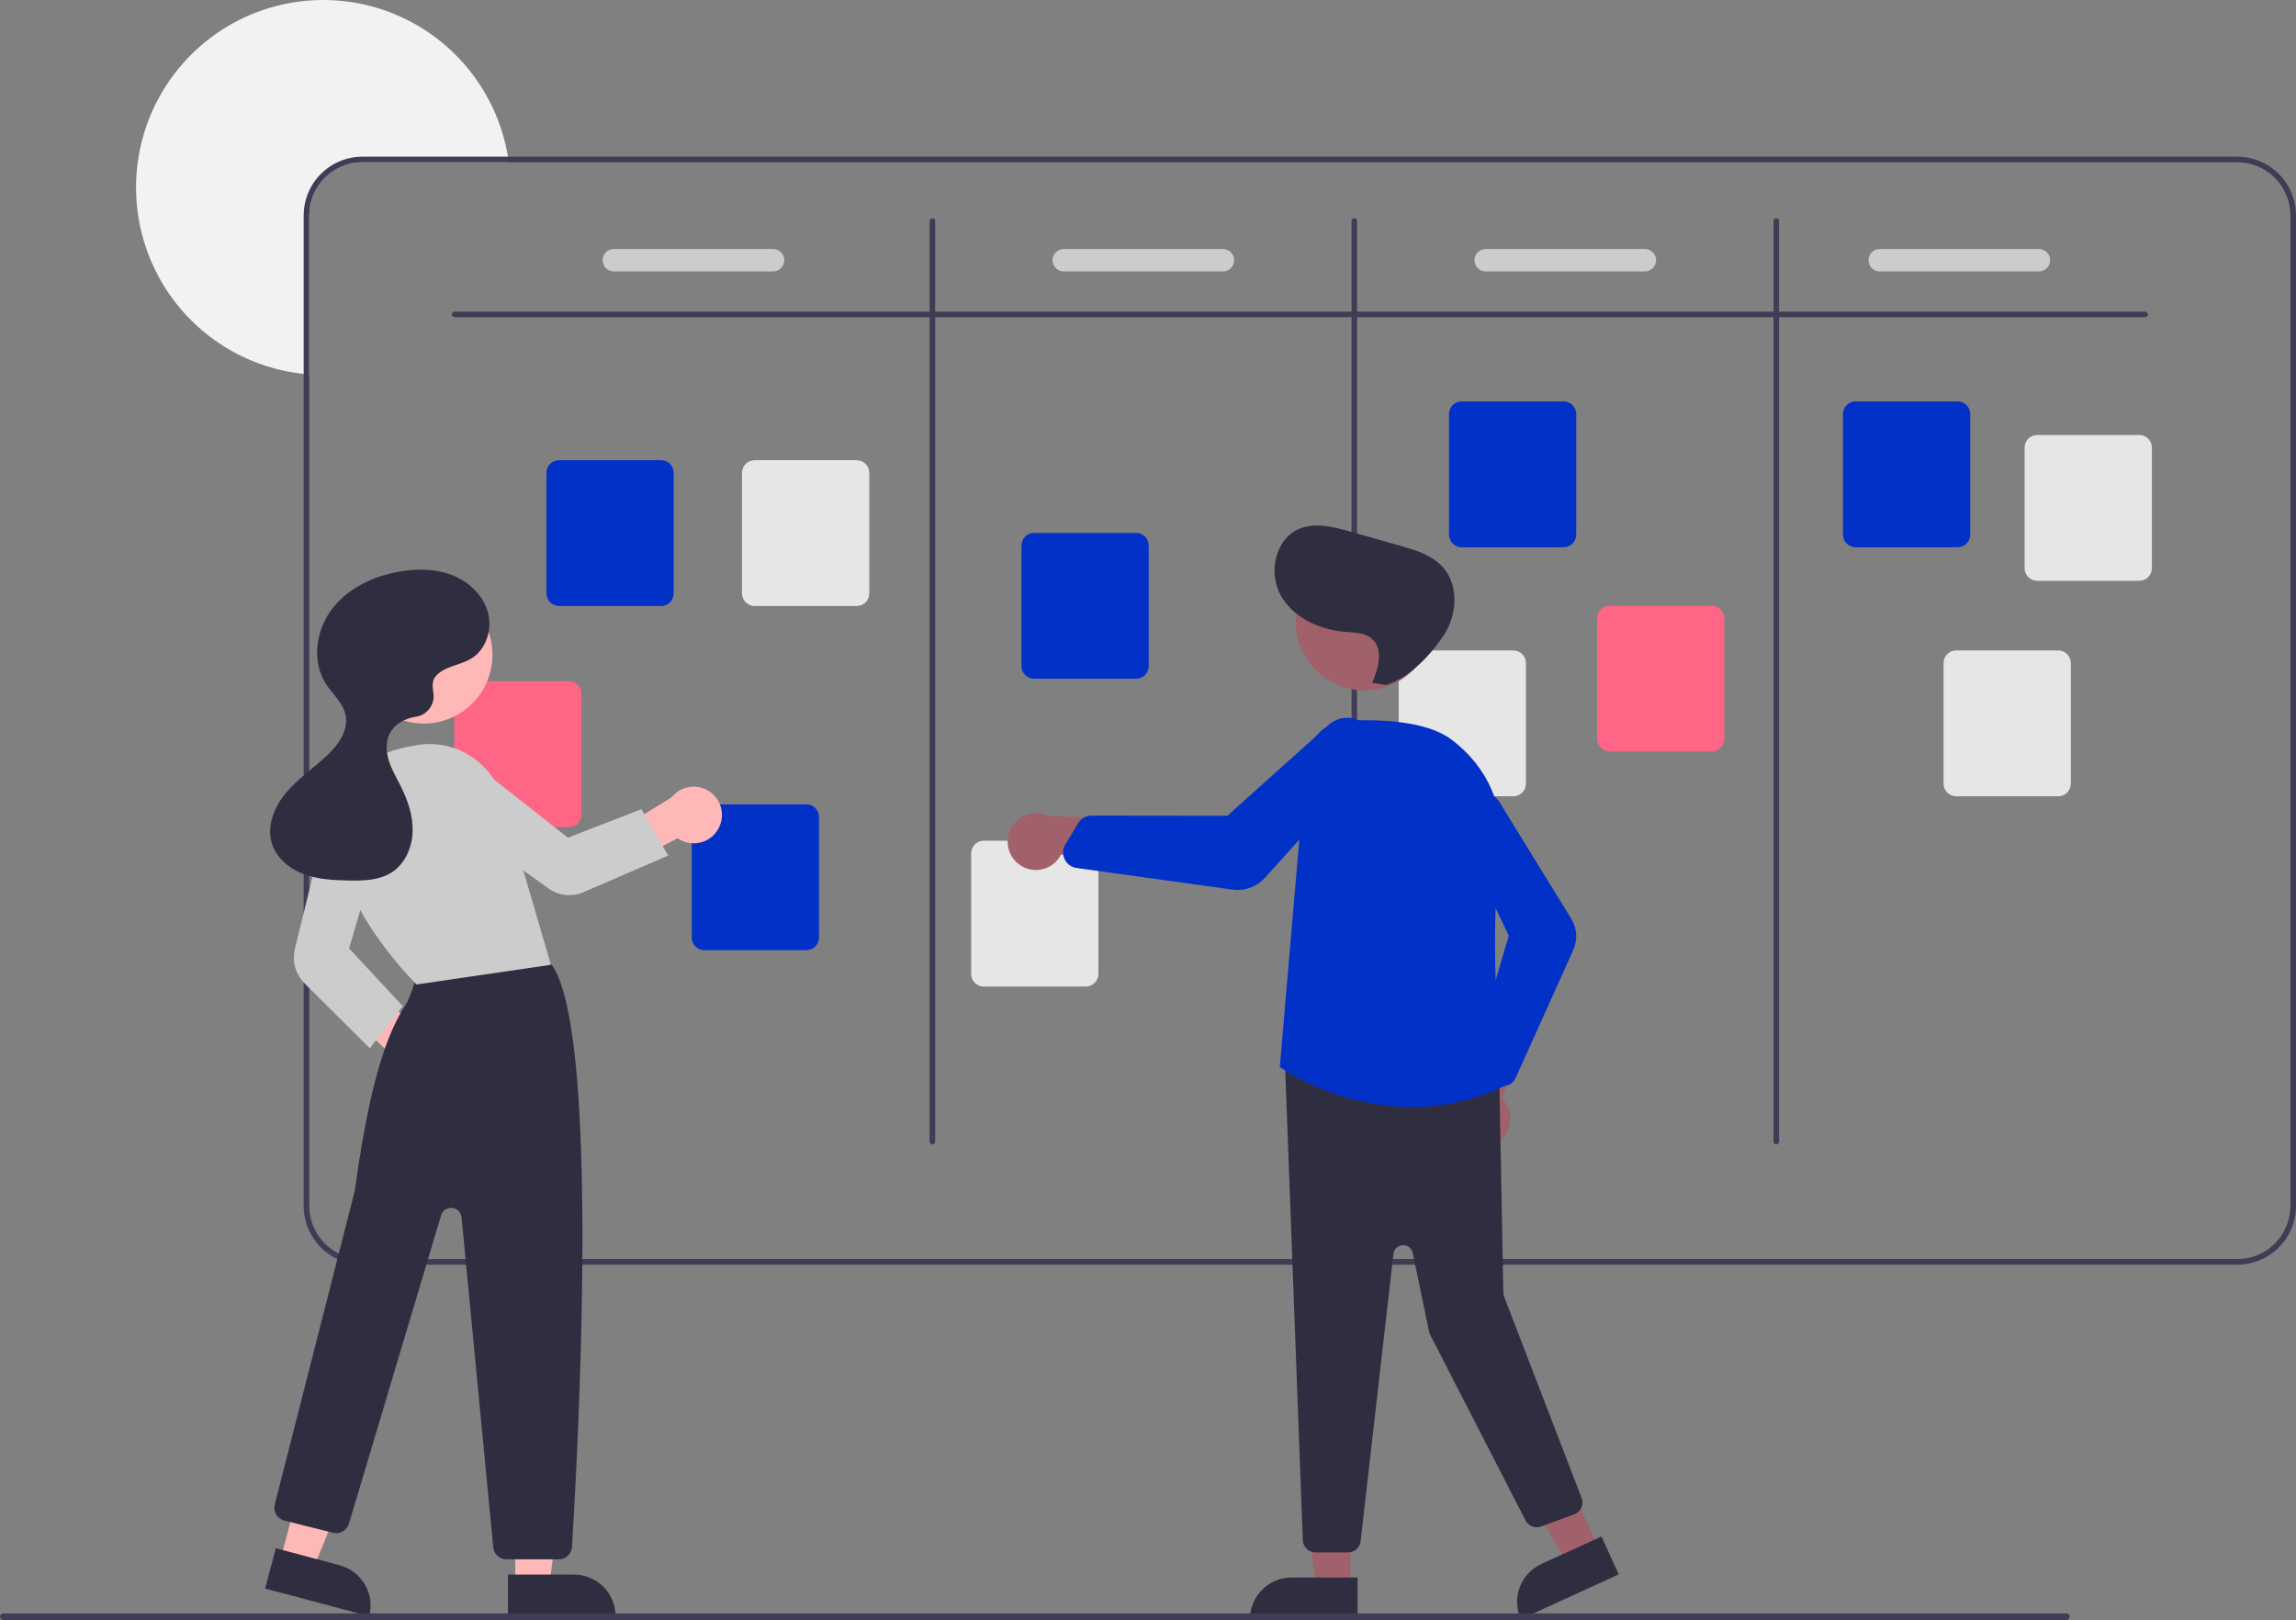 <svg width="710" height="501" viewBox="0 0 710 501" fill="none" xmlns="http://www.w3.org/2000/svg">
<rect x="0" y="0" width="710" height="501" fill="#808080" stroke="none"/>
<g clip-path="url(#clip0_692_17606)">
<path d="M157.33 50.186H112.052C107.699 50.19 103.525 51.923 100.447 55.005C97.369 58.087 95.638 62.267 95.634 66.626V115.782C95.055 115.747 94.476 115.695 93.906 115.626C83.179 114.496 72.981 110.388 64.461 103.764C55.941 97.141 49.439 88.266 45.686 78.139C41.934 68.013 41.081 57.039 43.225 46.454C45.368 35.868 50.421 26.093 57.816 18.23C65.21 10.366 74.651 4.728 85.074 1.95C95.497 -0.828 106.488 -0.634 116.807 2.508C127.127 5.651 136.364 11.617 143.478 19.736C150.592 27.854 155.3 37.801 157.071 48.455C157.166 49.026 157.252 49.606 157.33 50.186Z" fill="#F2F2F2"/>
<path d="M691.855 48.455H112.052C107.241 48.46 102.629 50.377 99.227 53.783C95.825 57.19 93.912 61.808 93.906 66.626V372.932C93.912 377.749 95.825 382.368 99.227 385.774C102.629 389.181 107.241 391.097 112.052 391.102H691.855C696.666 391.097 701.278 389.181 704.68 385.774C708.082 382.368 709.995 377.749 710 372.932V66.626C709.995 61.808 708.082 57.19 704.68 53.783C701.278 50.377 696.666 48.46 691.855 48.455ZM708.272 372.932C708.268 377.291 706.537 381.47 703.459 384.552C700.381 387.635 696.208 389.368 691.855 389.372H112.052C107.699 389.368 103.525 387.635 100.447 384.552C97.369 381.47 95.638 377.291 95.634 372.932V66.626C95.638 62.267 97.369 58.087 100.447 55.005C103.525 51.923 107.699 50.19 112.052 50.186H691.855C696.208 50.19 700.381 51.923 703.459 55.005C706.537 58.087 708.268 62.267 708.272 66.626V372.932Z" fill="#3F3D56"/>
<path d="M663.34 98.095H140.567C140.338 98.095 140.118 98.004 139.956 97.842C139.794 97.68 139.703 97.46 139.703 97.23C139.703 97.001 139.794 96.781 139.956 96.618C140.118 96.456 140.338 96.365 140.567 96.365H663.34C663.569 96.365 663.789 96.456 663.951 96.618C664.113 96.781 664.204 97.001 664.204 97.23C664.204 97.46 664.113 97.68 663.951 97.842C663.789 98.004 663.569 98.095 663.34 98.095Z" fill="#3F3D56"/>
<path d="M288.325 353.896C288.096 353.896 287.876 353.805 287.714 353.642C287.552 353.48 287.461 353.26 287.461 353.03V68.356C287.461 68.127 287.552 67.907 287.714 67.745C287.876 67.582 288.096 67.491 288.325 67.491C288.554 67.491 288.774 67.582 288.936 67.745C289.098 67.907 289.189 68.127 289.189 68.356V353.03C289.189 353.26 289.098 353.48 288.936 353.642C288.774 353.805 288.554 353.896 288.325 353.896Z" fill="#3F3D56"/>
<path d="M418.804 353.896C418.574 353.896 418.355 353.805 418.193 353.642C418.031 353.48 417.939 353.26 417.939 353.03V68.356C417.939 68.127 418.031 67.907 418.193 67.745C418.355 67.582 418.574 67.491 418.804 67.491C419.033 67.491 419.252 67.582 419.415 67.745C419.577 67.907 419.668 68.127 419.668 68.356V353.03C419.668 353.26 419.577 353.48 419.415 353.642C419.252 353.805 419.033 353.896 418.804 353.896Z" fill="#3F3D56"/>
<path d="M549.28 353.896C549.051 353.896 548.831 353.805 548.669 353.642C548.507 353.48 548.416 353.26 548.416 353.03V68.356C548.416 68.127 548.507 67.907 548.669 67.745C548.831 67.582 549.051 67.491 549.28 67.491C549.509 67.491 549.729 67.582 549.891 67.745C550.053 67.907 550.144 68.127 550.144 68.356V353.03C550.144 353.26 550.053 353.48 549.891 353.642C549.729 353.805 549.509 353.896 549.28 353.896Z" fill="#3F3D56"/>
<path d="M204.437 187.407H172.863C171.832 187.406 170.844 186.995 170.115 186.265C169.386 185.535 168.976 184.545 168.975 183.513V146.203C168.976 145.171 169.386 144.181 170.115 143.451C170.844 142.721 171.832 142.31 172.863 142.309H204.437C205.468 142.31 206.456 142.721 207.185 143.451C207.914 144.181 208.324 145.171 208.325 146.203V183.513C208.324 184.545 207.914 185.535 207.185 186.265C206.456 186.995 205.468 187.406 204.437 187.407Z" fill="#0231C8"/>
<path d="M249.368 293.835H217.795C216.764 293.834 215.775 293.423 215.046 292.693C214.317 291.963 213.907 290.974 213.906 289.941V252.631C213.907 251.599 214.317 250.609 215.046 249.879C215.775 249.149 216.764 248.739 217.795 248.737H249.368C250.399 248.739 251.388 249.149 252.117 249.879C252.846 250.609 253.256 251.599 253.257 252.631V289.941C253.256 290.974 252.846 291.963 252.117 292.693C251.388 293.423 250.399 293.834 249.368 293.835Z" fill="#0231C8"/>
<path d="M351.331 209.904H319.758C318.727 209.903 317.738 209.492 317.009 208.762C316.28 208.032 315.87 207.042 315.869 206.01V168.7C315.87 167.668 316.28 166.678 317.009 165.948C317.738 165.218 318.727 164.807 319.758 164.806H351.331C352.362 164.807 353.351 165.218 354.079 165.948C354.808 166.678 355.218 167.668 355.22 168.7V206.01C355.218 207.042 354.808 208.032 354.079 208.762C353.351 209.492 352.362 209.903 351.331 209.904Z" fill="#0231C8"/>
<path d="M483.536 169.236H451.963C450.932 169.235 449.943 168.824 449.214 168.094C448.485 167.364 448.075 166.375 448.074 165.342V128.032C448.075 127 448.485 126.01 449.214 125.28C449.943 124.55 450.932 124.14 451.963 124.138H483.536C484.567 124.14 485.556 124.55 486.285 125.28C487.014 126.01 487.424 127 487.425 128.032V165.342C487.424 166.375 487.014 167.364 486.285 168.094C485.556 168.824 484.567 169.235 483.536 169.236Z" fill="#0231C8"/>
<path d="M605.372 169.236H573.799C572.768 169.235 571.779 168.824 571.05 168.094C570.321 167.364 569.911 166.375 569.91 165.342V128.032C569.911 127 570.321 126.01 571.05 125.28C571.779 124.55 572.768 124.14 573.799 124.138H605.372C606.403 124.14 607.392 124.55 608.12 125.28C608.849 126.01 609.26 127 609.261 128.032V165.342C609.26 166.375 608.849 167.364 608.12 168.094C607.392 168.824 606.403 169.235 605.372 169.236Z" fill="#0231C8"/>
<path d="M661.538 179.619H629.965C628.934 179.618 627.945 179.208 627.216 178.478C626.487 177.748 626.077 176.758 626.076 175.726V138.415C626.077 137.383 626.487 136.393 627.216 135.663C627.945 134.933 628.934 134.523 629.965 134.522H661.538C662.569 134.523 663.558 134.933 664.287 135.663C665.015 136.393 665.426 137.383 665.427 138.415V175.726C665.426 176.758 665.015 177.748 664.287 178.478C663.558 179.208 662.569 179.618 661.538 179.619Z" fill="#E6E6E6"/>
<path d="M636.48 246.245H604.906C603.875 246.244 602.887 245.833 602.158 245.103C601.429 244.373 601.019 243.384 601.018 242.351V205.041C601.019 204.009 601.429 203.019 602.158 202.289C602.887 201.559 603.875 201.149 604.906 201.148H636.48C637.511 201.149 638.499 201.559 639.228 202.289C639.957 203.019 640.367 204.009 640.368 205.041V242.351C640.367 243.384 639.957 244.373 639.228 245.103C638.499 245.833 637.511 246.244 636.48 246.245Z" fill="#E6E6E6"/>
<path d="M529.333 232.401H497.759C496.729 232.4 495.74 231.989 495.011 231.259C494.282 230.529 493.872 229.539 493.871 228.507V191.197C493.872 190.165 494.282 189.175 495.011 188.445C495.74 187.715 496.729 187.304 497.759 187.303H529.333C530.364 187.304 531.352 187.715 532.081 188.445C532.81 189.175 533.22 190.165 533.222 191.197V228.507C533.22 229.539 532.81 230.529 532.081 231.259C531.352 231.989 530.364 232.4 529.333 232.401Z" fill="#FF6584"/>
<path d="M467.984 246.245H436.41C435.379 246.244 434.391 245.833 433.662 245.103C432.933 244.373 432.523 243.384 432.521 242.351V205.041C432.523 204.009 432.933 203.019 433.662 202.289C434.391 201.559 435.379 201.149 436.41 201.148H467.984C469.015 201.149 470.003 201.559 470.732 202.289C471.461 203.019 471.871 204.009 471.872 205.041V242.351C471.871 243.384 471.461 244.373 470.732 245.103C470.003 245.833 469.015 246.244 467.984 246.245Z" fill="#E6E6E6"/>
<path d="M335.777 305.083H304.203C303.172 305.082 302.184 304.672 301.455 303.942C300.726 303.212 300.316 302.222 300.314 301.19V263.88C300.316 262.847 300.726 261.858 301.455 261.128C302.184 260.398 303.172 259.987 304.203 259.986H335.777C336.807 259.987 337.796 260.398 338.525 261.128C339.254 261.858 339.664 262.847 339.665 263.88V301.19C339.664 302.222 339.254 303.212 338.525 303.942C337.796 304.672 336.807 305.082 335.777 305.083Z" fill="#E6E6E6"/>
<path d="M175.921 255.763H144.347C143.316 255.762 142.328 255.351 141.599 254.621C140.87 253.891 140.46 252.902 140.459 251.869V214.559C140.46 213.527 140.87 212.537 141.599 211.807C142.328 211.077 143.316 210.667 144.347 210.666H175.921C176.952 210.667 177.94 211.077 178.669 211.807C179.398 212.537 179.808 213.527 179.81 214.559V251.869C179.808 252.902 179.398 253.891 178.669 254.621C177.94 255.351 176.952 255.762 175.921 255.763Z" fill="#FF6584"/>
<path d="M264.923 187.407H233.349C232.318 187.406 231.33 186.995 230.601 186.265C229.872 185.535 229.462 184.545 229.461 183.513V146.203C229.462 145.171 229.872 144.181 230.601 143.451C231.33 142.721 232.318 142.31 233.349 142.309H264.923C265.954 142.31 266.942 142.721 267.671 143.451C268.4 144.181 268.81 145.171 268.811 146.203V183.513C268.81 184.545 268.4 185.535 267.671 186.265C266.942 186.995 265.954 187.406 264.923 187.407Z" fill="#E6E6E6"/>
<path d="M239.073 83.931H189.82C188.903 83.931 188.024 83.567 187.376 82.918C186.727 82.269 186.363 81.388 186.363 80.47C186.363 79.552 186.727 78.672 187.376 78.023C188.024 77.374 188.903 77.009 189.82 77.009H239.073C239.989 77.009 240.868 77.374 241.517 78.023C242.165 78.672 242.529 79.552 242.529 80.47C242.529 81.388 242.165 82.269 241.517 82.918C240.868 83.567 239.989 83.931 239.073 83.931Z" fill="#CCCCCC"/>
<path d="M378.19 83.931H328.937C328.02 83.931 327.141 83.567 326.493 82.918C325.845 82.269 325.48 81.388 325.48 80.47C325.48 79.552 325.845 78.672 326.493 78.023C327.141 77.374 328.02 77.009 328.937 77.009H378.19C379.106 77.009 379.986 77.374 380.634 78.023C381.282 78.672 381.646 79.552 381.646 80.47C381.646 81.388 381.282 82.269 380.634 82.918C379.986 83.567 379.106 83.931 378.19 83.931Z" fill="#CCCCCC"/>
<path d="M508.668 83.931H459.415C458.499 83.931 457.62 83.567 456.971 82.918C456.323 82.269 455.959 81.388 455.959 80.47C455.959 79.552 456.323 78.672 456.971 78.023C457.62 77.374 458.499 77.009 459.415 77.009H508.668C509.585 77.009 510.464 77.374 511.112 78.023C511.761 78.672 512.125 79.552 512.125 80.47C512.125 81.388 511.761 82.269 511.112 82.918C510.464 83.567 509.585 83.931 508.668 83.931Z" fill="#CCCCCC"/>
<path d="M630.504 83.931H581.251C580.335 83.931 579.455 83.567 578.807 82.918C578.159 82.269 577.795 81.388 577.795 80.47C577.795 79.552 578.159 78.672 578.807 78.023C579.455 77.374 580.335 77.009 581.251 77.009H630.504C631.421 77.009 632.3 77.374 632.948 78.023C633.596 78.672 633.961 79.552 633.961 80.47C633.961 81.388 633.596 82.269 632.948 82.918C632.3 83.567 631.421 83.931 630.504 83.931Z" fill="#CCCCCC"/>
<path d="M128.757 337.362C127.492 337.238 126.271 336.838 125.177 336.19C124.084 335.542 123.146 334.662 122.43 333.611C121.713 332.561 121.235 331.366 121.029 330.111C120.823 328.856 120.895 327.571 121.239 326.346L99.09 305.7L110.801 302.725L132.581 320.414C134.597 321.129 136.281 322.56 137.314 324.435C138.347 326.31 138.657 328.5 138.186 330.589C137.714 332.678 136.494 334.521 134.756 335.769C133.018 337.018 130.884 337.584 128.757 337.362Z" fill="#FFB8B8"/>
<path d="M159.342 489.962H169.935L174.975 449.045H159.34L159.342 489.962Z" fill="#FFB8B8"/>
<path d="M190.365 499.811L157.071 499.813L157.071 486.931L177.501 486.93C180.913 486.93 184.185 488.287 186.597 490.703C189.01 493.118 190.365 496.395 190.365 499.811L190.365 499.811Z" fill="#2F2E41"/>
<path d="M86.707 482.303L96.945 485.032L112.326 446.79L97.218 442.763L86.707 482.303Z" fill="#FFB8B8"/>
<path d="M114.156 499.814L81.983 491.239L85.291 478.791L105.034 484.053C108.331 484.932 111.144 487.086 112.855 490.042C114.566 492.998 115.034 496.513 114.156 499.814Z" fill="#2F2E41"/>
<path d="M172.784 482.215H156.619C155.598 482.219 154.613 481.839 153.857 481.152C153.101 480.465 152.63 479.519 152.536 478.501L142.723 376.458C142.651 375.709 142.321 375.009 141.791 374.477C141.26 373.945 140.561 373.614 139.814 373.541C139.067 373.468 138.317 373.657 137.694 374.076C137.07 374.496 136.612 375.119 136.397 375.839L107.905 471.191C107.603 472.205 106.923 473.063 106.005 473.586C105.088 474.109 104.004 474.258 102.98 474L87.942 470.235C87.417 470.104 86.923 469.87 86.489 469.546C86.055 469.223 85.689 468.817 85.412 468.352C85.135 467.886 84.953 467.371 84.876 466.835C84.799 466.298 84.828 465.752 84.963 465.227C85.209 464.267 109.512 369.158 109.724 368.18C115.231 327.54 121.819 316.65 125.358 310.8C125.651 310.316 125.921 309.871 126.163 309.45C126.466 308.924 128.334 303.701 129.519 300.309C129.673 299.757 129.939 299.243 130.301 298.8C130.663 298.357 131.113 297.993 131.623 297.733C146.494 290.117 163.894 295.389 168.873 297.186C169.698 297.477 170.407 298.028 170.893 298.757C185.829 321.315 178.499 452.335 176.878 478.37C176.811 479.412 176.35 480.389 175.59 481.103C174.829 481.817 173.826 482.214 172.784 482.215Z" fill="#2F2E41"/>
<path d="M131.069 223.746C142.79 223.746 152.291 214.231 152.291 202.494C152.291 190.757 142.79 181.242 131.069 181.242C119.347 181.242 109.846 190.757 109.846 202.494C109.846 214.231 119.347 223.746 131.069 223.746Z" fill="#FFB8B8"/>
<path d="M128.82 304.435L128.668 304.287C128.382 304.01 100.105 276.27 103.764 250.619C105.329 239.648 114.194 232.638 129.4 230.345C134.986 229.515 140.684 230.731 145.446 233.77C150.209 236.81 153.716 241.469 155.322 246.89L170.357 298.36L128.82 304.435Z" fill="#CCCCCC"/>
<path d="M114.347 324.166L94.198 304.116C92.821 302.738 91.82 301.027 91.294 299.149C90.767 297.272 90.732 295.29 91.192 293.394L100.946 253.662C101.238 252.471 101.771 251.354 102.512 250.378C103.253 249.402 104.186 248.588 105.254 247.988C106.321 247.388 107.501 247.013 108.719 246.888C109.937 246.763 111.167 246.889 112.334 247.259C114.559 247.977 116.418 249.534 117.516 251.6C118.614 253.667 118.866 256.08 118.218 258.329L107.949 293.283L124.555 311.139L114.347 324.166Z" fill="#CCCCCC"/>
<path d="M222.42 255.741C221.887 256.896 221.108 257.92 220.137 258.741C219.166 259.561 218.028 260.159 216.802 260.491C215.576 260.823 214.292 260.882 213.04 260.664C211.789 260.446 210.6 259.955 209.559 259.227L182.66 273.188L183.849 261.329L207.695 246.551C209.033 244.88 210.936 243.758 213.044 243.398C215.152 243.038 217.319 243.464 219.134 244.597C220.949 245.73 222.286 247.49 222.891 249.544C223.497 251.598 223.329 253.803 222.42 255.741H222.42Z" fill="#FFB8B8"/>
<path d="M206.622 264.569L180.4 275.916C178.655 276.665 176.747 276.952 174.859 276.749C172.97 276.547 171.166 275.861 169.619 274.758L136.275 250.834C135.28 250.12 134.442 249.209 133.812 248.157C133.183 247.106 132.776 245.936 132.616 244.721C132.456 243.505 132.547 242.27 132.883 241.091C133.219 239.912 133.793 238.815 134.57 237.867C136.062 236.065 138.196 234.916 140.52 234.663C142.844 234.409 145.176 235.072 147.02 236.51L175.611 259.044L198.337 250.239L206.622 264.569Z" fill="#CCCCCC"/>
<path d="M134.587 209.304C137.205 206.019 142.096 205.843 145.693 203.676C150.403 200.837 152.351 194.495 150.833 189.203C149.315 183.912 144.838 179.788 139.705 177.816C134.572 175.844 128.861 175.82 123.446 176.773C115.384 178.192 107.447 181.96 102.53 188.514C97.613 195.067 96.361 204.665 100.817 211.541C102.866 214.701 106.027 217.309 106.845 220.987C107.918 225.815 104.537 230.471 100.914 233.833C96.786 237.663 92.051 240.87 88.434 245.188C84.818 249.505 82.407 255.403 84.057 260.79C85.44 265.304 89.463 268.629 93.874 270.294C98.286 271.96 103.091 272.2 107.805 272.293C112.382 272.382 117.243 272.271 121.099 269.8C125.227 267.154 127.431 262.135 127.594 257.23C127.757 252.325 126.12 247.519 123.926 243.131C122.619 240.515 121.098 237.98 120.23 235.187C119.361 232.394 119.21 229.225 120.602 226.653C122.064 223.95 125.023 222.319 128.036 221.726C128.193 221.695 128.359 221.668 128.532 221.643C129.389 221.532 130.215 221.248 130.959 220.808C131.704 220.368 132.351 219.781 132.863 219.083C133.374 218.385 133.739 217.591 133.936 216.748C134.132 215.905 134.155 215.03 134.004 214.178C133.661 212.262 133.691 210.428 134.587 209.304Z" fill="#2F2E41"/>
<path d="M417.551 490.868H406.957L401.918 449.951L417.553 449.952L417.551 490.868Z" fill="#A0616A"/>
<path d="M399.391 487.837H419.821V500.718H386.527C386.527 499.026 386.86 497.351 387.507 495.789C388.153 494.226 389.1 492.806 390.295 491.61C391.489 490.414 392.908 489.465 394.468 488.817C396.029 488.17 397.702 487.837 399.391 487.837Z" fill="#2F2E41"/>
<path d="M494.417 478.852L484.781 483.259L463.219 448.138L477.441 441.633L494.417 478.852Z" fill="#A0616A"/>
<path d="M476.64 483.65L495.224 475.151L500.568 486.867L470.284 500.719C469.582 499.18 469.19 497.518 469.129 495.828C469.069 494.137 469.342 492.451 469.932 490.866C470.522 489.281 471.418 487.828 472.569 486.59C473.72 485.352 475.104 484.353 476.64 483.65Z" fill="#2F2E41"/>
<path d="M463.568 352.907C464.583 352.142 465.418 351.163 466.014 350.04C466.611 348.917 466.954 347.677 467.02 346.407C467.086 345.136 466.873 343.867 466.396 342.688C465.919 341.509 465.19 340.449 464.26 339.583L476.713 311.289L460.893 313.973L451.492 340.43C450.143 342.092 449.449 344.191 449.541 346.331C449.634 348.47 450.508 350.501 451.996 352.039C453.484 353.577 455.485 354.515 457.617 354.675C459.75 354.835 461.867 354.205 463.568 352.907Z" fill="#A0616A"/>
<path d="M416.877 480.079H406.757C405.776 480.076 404.831 479.702 404.113 479.033C403.394 478.364 402.953 477.448 402.879 476.468L397.36 328.888C397.319 328.323 397.402 327.755 397.602 327.225C397.803 326.695 398.117 326.215 398.523 325.819C398.928 325.423 399.415 325.121 399.949 324.933C400.483 324.745 401.052 324.676 401.616 324.731L460.145 330.955C461.093 331.048 461.975 331.487 462.622 332.188C463.269 332.888 463.636 333.803 463.655 334.757L464.881 399.856C464.888 400.209 464.956 400.559 465.083 400.888L489.092 463.234C489.278 463.715 489.366 464.229 489.351 464.745C489.336 465.261 489.219 465.769 489.007 466.239C488.794 466.71 488.49 467.133 488.113 467.485C487.736 467.836 487.292 468.109 486.808 468.287L476.553 472.071C475.662 472.4 474.682 472.391 473.798 472.046C472.913 471.701 472.185 471.044 471.751 470.199L442.257 412.772C442.097 412.459 441.979 412.127 441.908 411.783L436.87 387.474C436.724 386.769 436.332 386.14 435.764 385.698C435.196 385.257 434.49 385.032 433.772 385.064C433.054 385.097 432.371 385.385 431.845 385.876C431.32 386.367 430.986 387.029 430.904 387.745L420.74 476.628C420.632 477.578 420.178 478.455 419.466 479.091C418.753 479.728 417.832 480.08 416.877 480.079Z" fill="#2F2E41"/>
<path d="M421.916 213.496C433.637 213.496 443.139 203.981 443.139 192.244C443.139 180.507 433.637 170.992 421.916 170.992C410.195 170.992 400.693 180.507 400.693 192.244C400.693 203.981 410.195 213.496 421.916 213.496Z" fill="#A0616A"/>
<path d="M436.47 342.383C422.078 342.224 408.029 337.962 395.968 330.097L395.762 329.955L395.783 329.704L403.901 235.03C404.181 231.818 405.613 228.816 407.932 226.579C410.251 224.342 413.3 223.022 416.516 222.863C427.037 222.378 441.169 222.989 448.734 228.631C460.167 237.158 465.677 249.998 463.852 263.858C460.067 292.601 464.355 331.375 464.856 335.701L464.892 336.013L464.607 336.144C455.794 340.25 446.191 342.379 436.47 342.383Z" fill="#0231C8"/>
<path d="M464.757 335.861C464.159 335.86 463.567 335.735 463.02 335.494C462.473 335.252 461.981 334.899 461.577 334.458L456.934 329.386C456.433 328.835 456.081 328.164 455.913 327.437C455.745 326.711 455.767 325.953 455.976 325.237L466.562 289.36L450.455 255.49C449.703 253.905 449.519 252.108 449.933 250.403C450.299 248.906 451.109 247.555 452.257 246.528C453.405 245.502 454.836 244.848 456.363 244.652C457.889 244.457 459.439 244.73 460.808 245.434C462.177 246.139 463.3 247.243 464.029 248.6L485.886 284.112C486.774 285.553 487.295 287.19 487.404 288.879C487.512 290.569 487.205 292.259 486.508 293.802L468.7 333.314C468.406 333.967 467.955 334.537 467.387 334.972C466.819 335.407 466.152 335.694 465.445 335.806C465.218 335.843 464.988 335.861 464.757 335.861Z" fill="#0231C8"/>
<path d="M315.165 267.328C316.185 268.087 317.358 268.613 318.602 268.869C319.846 269.125 321.132 269.105 322.367 268.81C323.603 268.514 324.759 267.952 325.754 267.161C326.749 266.37 327.558 265.37 328.125 264.232L358.747 268.209L351.71 253.769L323.71 252.206C321.737 251.379 319.53 251.304 317.507 251.997C315.483 252.69 313.784 254.103 312.73 255.967C311.677 257.83 311.343 260.016 311.792 262.11C312.241 264.204 313.441 266.061 315.165 267.328V267.328Z" fill="#A0616A"/>
<path d="M382.66 275.214C382.127 275.214 381.595 275.177 381.066 275.104L332.893 268.413C332.105 268.305 331.358 268.002 330.716 267.532C330.075 267.062 329.561 266.44 329.22 265.721C329.11 265.489 329.018 265.249 328.945 265.004H328.945C328.758 264.365 328.706 263.694 328.792 263.034C328.877 262.374 329.099 261.739 329.442 261.169L333.428 254.551C333.857 253.843 334.46 253.258 335.18 252.851C335.899 252.444 336.711 252.229 337.538 252.226H337.544L379.535 252.275L410.896 224.139C412.356 222.833 414.219 222.069 416.174 221.976C417.89 221.896 419.59 222.339 421.05 223.247C422.509 224.154 423.66 225.484 424.35 227.059C425.04 228.635 425.237 230.383 424.914 232.073C424.592 233.763 423.765 235.316 422.544 236.526L391.251 271.377C390.168 272.585 388.844 273.55 387.364 274.211C385.883 274.872 384.281 275.214 382.66 275.214Z" fill="#0231C8"/>
<path d="M424.329 211.15C426.268 206.656 427.909 200.67 424.19 197.492C422.032 195.649 418.924 195.645 416.097 195.415C408.132 194.769 399.934 191.1 396.041 184.112C392.148 177.124 394.322 166.733 401.666 163.581C406.617 161.456 412.292 162.903 417.474 164.375L433.033 168.793C437.656 170.106 442.51 171.553 445.838 175.024C451.146 180.559 450.749 189.917 446.533 196.325C442.317 202.734 435.968 209.418 428.7 211.851L424.329 211.15Z" fill="#2F2E41"/>
<path d="M638.978 501H1.028C0.893 501 0.758 500.974 0.633 500.922C0.508 500.871 0.394 500.795 0.299 500.699C0.203 500.604 0.127 500.49 0.075 500.365C0.023 500.24 -0.004 500.105 -0.004 499.97C-0.004 499.834 0.023 499.7 0.075 499.575C0.127 499.45 0.203 499.336 0.299 499.24C0.394 499.144 0.508 499.069 0.633 499.017C0.758 498.965 0.893 498.939 1.028 498.939H638.978C639.114 498.939 639.248 498.965 639.373 499.017C639.498 499.069 639.612 499.144 639.708 499.24C639.804 499.336 639.88 499.45 639.932 499.575C639.984 499.7 640.01 499.834 640.01 499.97C640.01 500.105 639.984 500.24 639.932 500.365C639.88 500.49 639.804 500.604 639.708 500.699C639.612 500.795 639.498 500.871 639.373 500.922C639.248 500.974 639.114 501 638.978 501Z" fill="#3F3D56"/>
</g>
<defs>
<clipPath id="clip0_692_17606">
<rect width="710" height="501" fill="white"/>
</clipPath>
</defs>
</svg>
